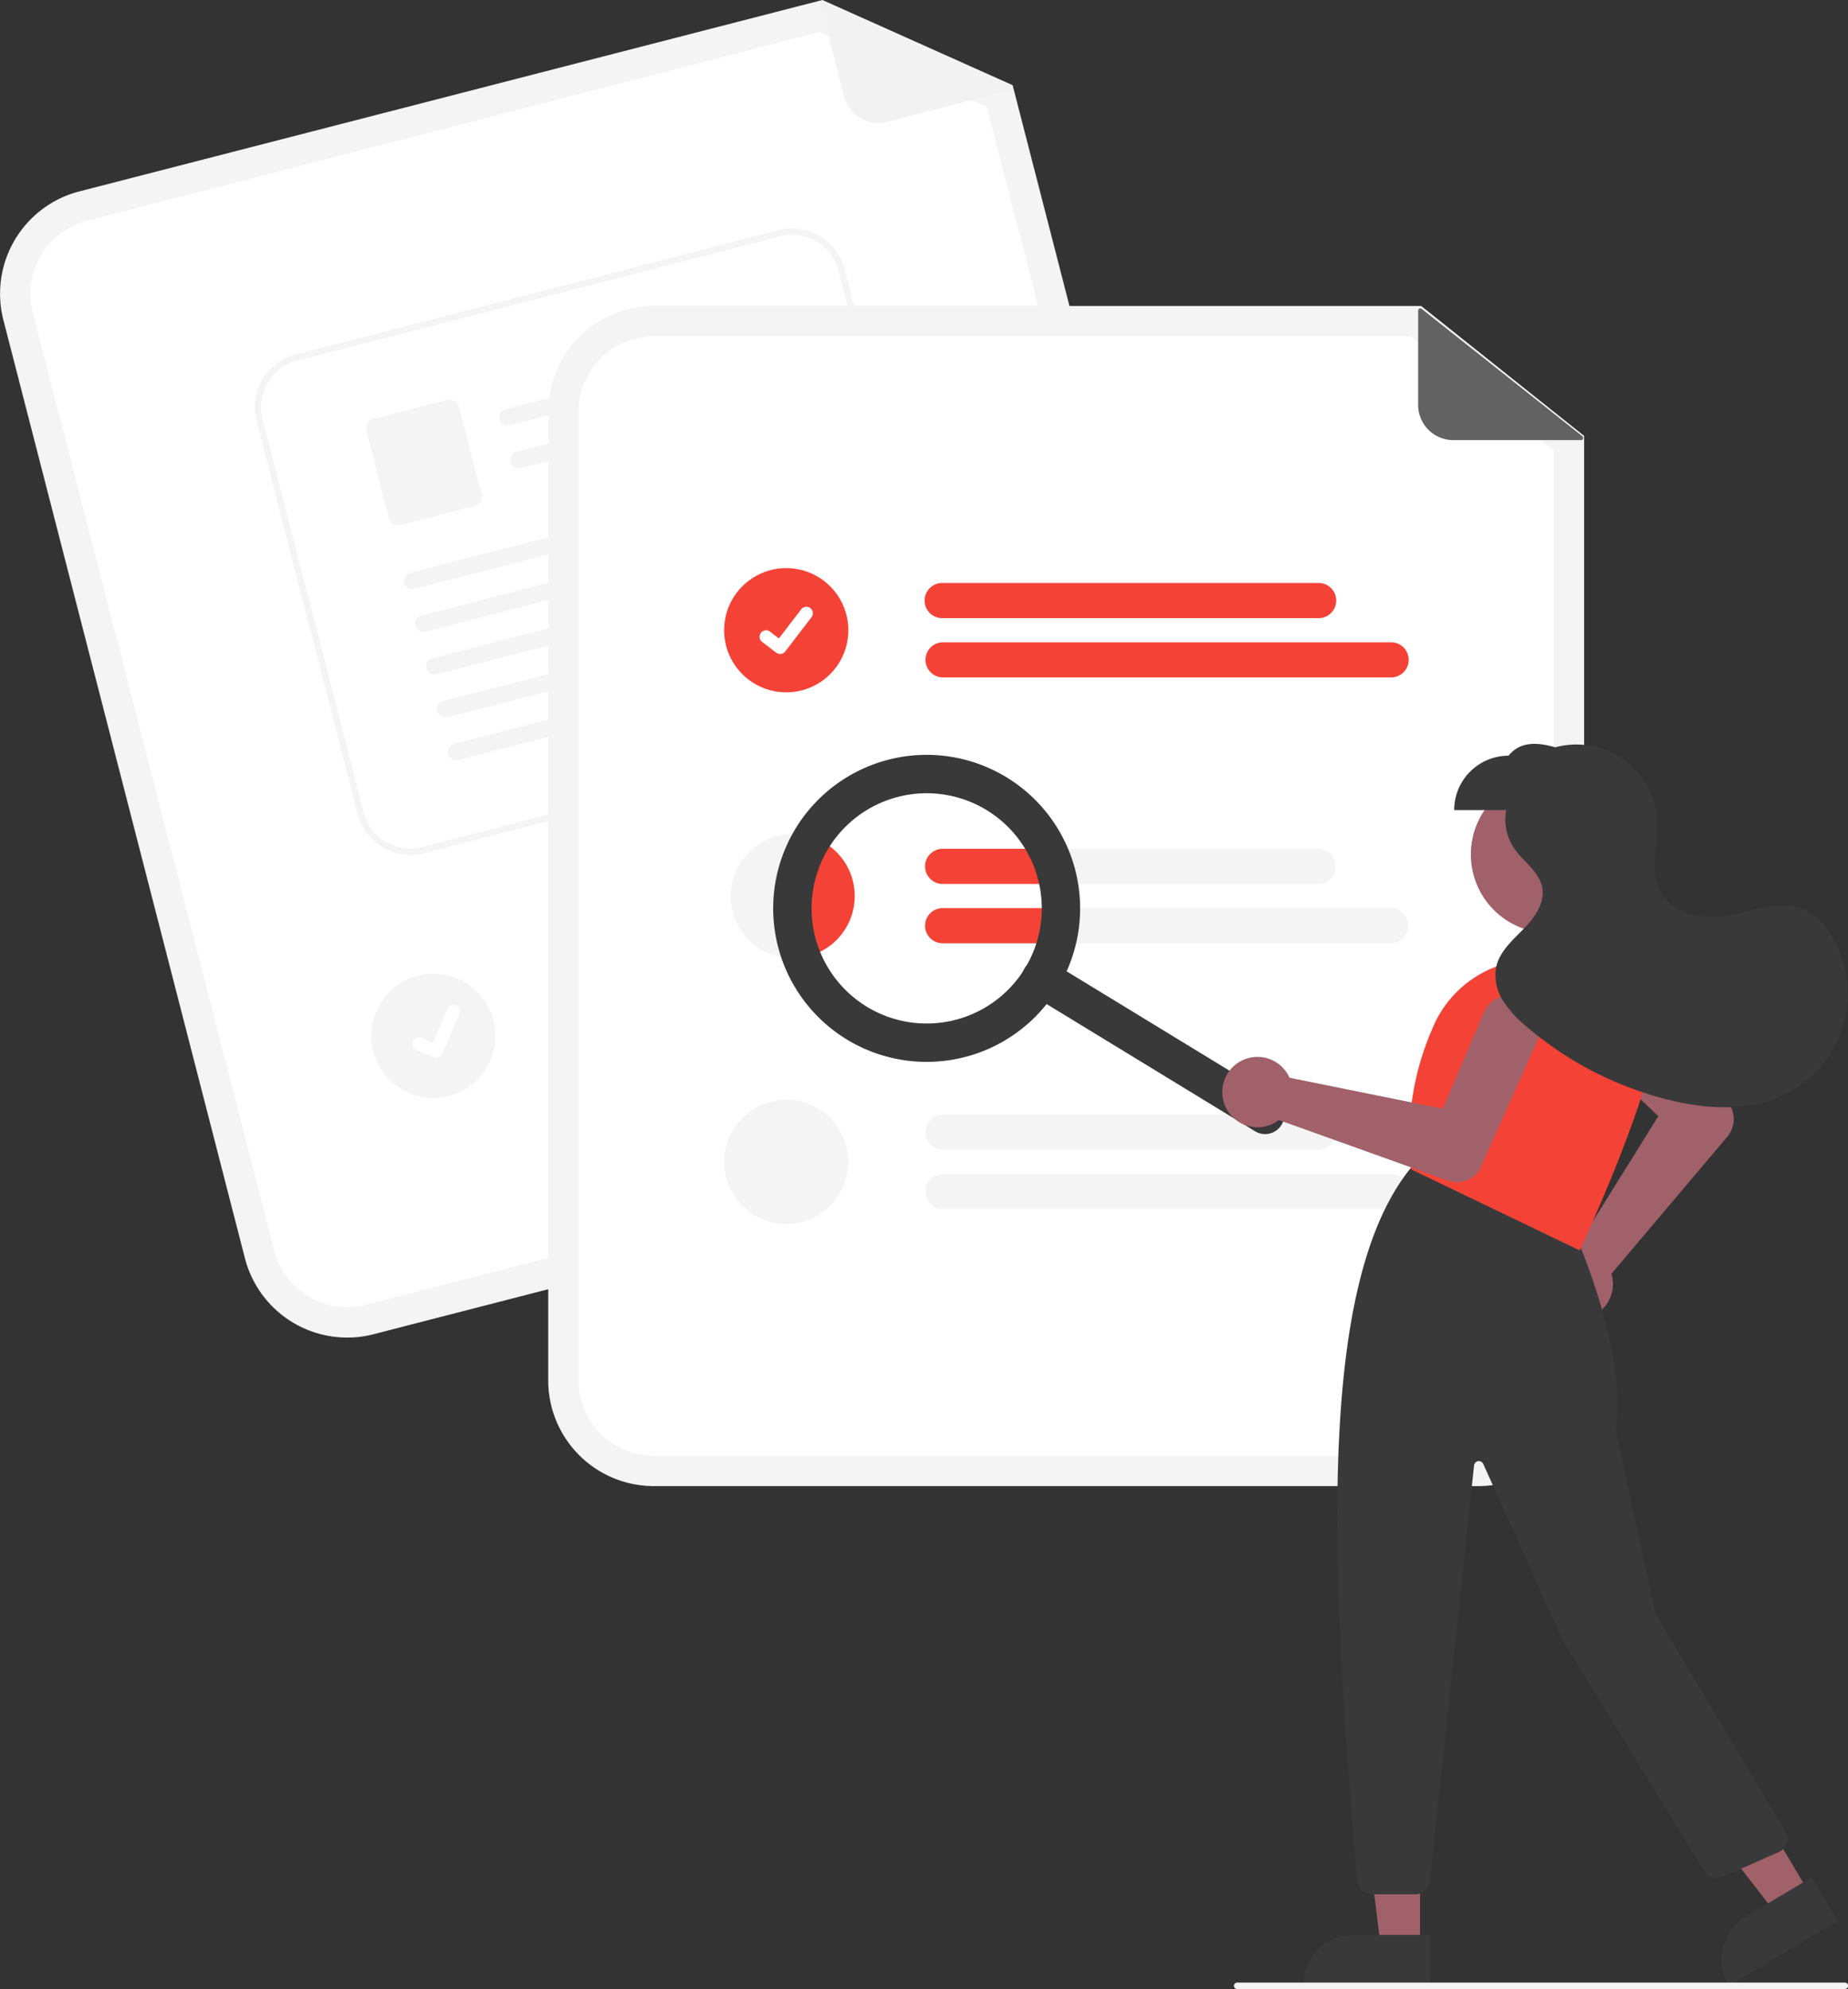 <svg xmlns="http://www.w3.org/2000/svg" width="169.714" height="182.612" viewBox="0 0 169.714 182.612"><rect x="0" y="0" width="169.714" height="182.612" fill="#333333" stroke="none"/><defs><style>.a{fill:#f4f4f4;}.b{fill:#fff;}.c{fill:#f2f2f2;}.d{fill:#ccc;}.e{fill:#f44336;}.f{fill:#626262;}.g{fill:#393939;}.h{fill:#a0616a;}</style></defs><g transform="translate(-368.48 -44.445)"><path class="a" d="M418.657,242.645,345.3,261.537a9.7,9.7,0,0,1-11.8-6.967l-22.186-86.157a9.7,9.7,0,0,1,6.967-11.8l68.251-17.575L404,146.858l21.628,83.988A9.7,9.7,0,0,1,418.657,242.645Z" transform="translate(57.476 -94.592)"/><path class="b" d="M325.683,166.4a6.908,6.908,0,0,0-4.961,8.4l22.186,86.157a6.908,6.908,0,0,0,8.4,4.961l73.361-18.891a6.908,6.908,0,0,0,4.961-8.4l-21.293-82.686-15.352-6.873Z" transform="translate(50.766 -101.676)"/><path class="c" d="M585.1,147.856l-11.354,2.924a3.227,3.227,0,0,1-3.93-2.32l-2.159-8.386a.2.2,0,0,1,.277-.235l17.2,7.637a.2.2,0,0,1-.031.38Z" transform="translate(-123.813 -95.146)"/><path class="d" d="M521.531,410.123l-33.4,8.6a1.614,1.614,0,0,1-.8-3.125l33.4-8.6a1.614,1.614,0,0,1,.8,3.125Z" transform="translate(-66.218 -283.837)"/><path class="d" d="M532.6,422.431l-39.846,10.261a1.614,1.614,0,0,1-.8-3.125L531.8,419.306a1.614,1.614,0,1,1,.8,3.125Z" transform="translate(-69.485 -292.531)"/><circle class="a" cx="5.703" cy="5.703" r="5.703" transform="translate(402.577 133.84)"/><path class="b" d="M450.558,256.418,406.2,267.837a5,5,0,0,1-6.078-3.59l-9.3-36.113a5,5,0,0,1,3.59-6.078l44.359-11.419a5,5,0,0,1,6.078,3.59l9.3,36.113A5,5,0,0,1,450.558,256.418Z" transform="translate(1.204 -145.057)"/><path class="a" d="M450.558,256.418,406.2,267.837a5,5,0,0,1-6.078-3.59l-9.3-36.113a5,5,0,0,1,3.59-6.078l44.359-11.419a5,5,0,0,1,6.078,3.59l9.3,36.113A5,5,0,0,1,450.558,256.418Zm-56-33.793a4.409,4.409,0,0,0-3.167,5.363l9.3,36.113a4.409,4.409,0,0,0,5.363,3.167l44.359-11.419a4.409,4.409,0,0,0,3.167-5.363l-9.3-36.113a4.409,4.409,0,0,0-5.363-3.167Z" transform="translate(1.204 -145.057)"/><path class="a" d="M490.558,248.549l-22.388,5.763a.8.8,0,0,1-.971-.5.772.772,0,0,1,.544-.98l22.789-5.866c.921.466.678,1.421.026,1.589Z" transform="translate(-52.832 -170.827)"/><path class="a" d="M494,261.923l-22.387,5.763a.8.8,0,0,1-.971-.5.772.772,0,0,1,.544-.98l22.789-5.866c.921.466.678,1.421.026,1.589Z" transform="translate(-55.263 -180.274)"/><path class="a" d="M435.473,273.718l-6.832,1.759a.87.87,0,0,1-1.058-.625l-2.076-8.063a.87.87,0,0,1,.625-1.058l6.832-1.759a.87.87,0,0,1,1.058.625l2.076,8.063A.87.87,0,0,1,435.473,273.718Z" transform="translate(-23.387 -182.824)"/><path class="a" d="M472.489,289.364l-34.167,8.8a.8.8,0,0,1-.971-.5.772.772,0,0,1,.544-.98l34.569-8.9c.921.466.678,1.421.026,1.589Z" transform="translate(-31.747 -199.657)"/><path class="a" d="M475.932,302.741l-34.167,8.8a.8.8,0,0,1-.971-.5.772.772,0,0,1,.544-.981l34.569-8.9C476.827,301.619,476.585,302.573,475.932,302.741Z" transform="translate(-34.179 -209.107)"/><path class="a" d="M479.374,316.111l-34.167,8.8a.8.8,0,0,1-.971-.5.773.773,0,0,1,.544-.98l34.569-8.9C480.269,314.989,480.027,315.943,479.374,316.111Z" transform="translate(-36.61 -218.55)"/><path class="a" d="M482.817,329.488l-34.167,8.8a.8.8,0,0,1-.971-.5.772.772,0,0,1,.544-.98l34.569-8.9C483.712,328.365,483.47,329.319,482.817,329.488Z" transform="translate(-39.042 -228)"/><path class="a" d="M486.259,342.858l-34.167,8.8a.8.8,0,0,1-.971-.5.772.772,0,0,1,.544-.981l34.569-8.9C487.154,341.736,486.912,342.69,486.259,342.858Z" transform="translate(-41.474 -237.444)"/><path class="b" d="M442.459,458.124a.591.591,0,0,1-.374-.026l-.007,0-1.554-.659a.6.6,0,1,1,.466-1.1l1.007.428,1.319-3.1a.6.6,0,0,1,.781-.315h0l-.008.02.008-.02a.6.6,0,0,1,.315.781l-1.552,3.649a.6.6,0,0,1-.4.343Z" transform="translate(-33.758 -316.582)"/><path class="a" d="M567.919,343.062H492.164a9.7,9.7,0,0,1-9.69-9.69V244.4a9.7,9.7,0,0,1,9.69-9.69h70.477l14.967,11.93v86.728A9.7,9.7,0,0,1,567.919,343.062Z" transform="translate(-63.647 -162.176)"/><path class="b" d="M498.875,244.215a6.908,6.908,0,0,0-6.9,6.9v88.968a6.908,6.908,0,0,0,6.9,6.9h75.755a6.908,6.908,0,0,0,6.9-6.9V254.7l-13.153-10.484Z" transform="translate(-70.357 -168.887)"/><path class="e" d="M636.438,324.555h-34.49a1.614,1.614,0,1,1,0-3.227h34.49a1.614,1.614,0,1,1,0,3.227Z" transform="translate(-146.9 -223.358)"/><path class="e" d="M643.094,343.1H601.948a1.614,1.614,0,0,1,0-3.227h41.146a1.614,1.614,0,1,1,0,3.227Z" transform="translate(-146.9 -236.459)"/><path class="a" d="M636.442,404.443H601.953a1.613,1.613,0,0,0,0,3.227h34.489a1.613,1.613,0,1,0,0-3.227Z" transform="translate(-146.904 -282.068)"/><path class="a" d="M643.1,422.993H601.953a1.613,1.613,0,0,0,0,3.227H643.1a1.613,1.613,0,0,0,0-3.227Z" transform="translate(-146.904 -295.171)"/><path class="a" d="M636.438,490.791h-34.49a1.614,1.614,0,0,1,0-3.227h34.49a1.614,1.614,0,0,1,0,3.227Z" transform="translate(-146.9 -340.783)"/><path class="a" d="M643.094,509.338H601.948a1.614,1.614,0,0,1,0-3.227h41.146a1.614,1.614,0,0,1,0,3.227Z" transform="translate(-146.9 -353.884)"/><circle class="e" cx="5.703" cy="5.703" r="5.703" transform="translate(434.982 96.604)"/><path class="b" d="M550.333,333.072a.592.592,0,0,1-.356-.118l-.006,0-1.34-1.025a.6.6,0,0,1,.725-.945l.868.666,2.051-2.676a.6.6,0,0,1,.835-.11h0l-.013.018.013-.018a.6.6,0,0,1,.11.835l-2.413,3.147a.6.6,0,0,1-.474.232Z" transform="translate(-110.213 -228.589)"/><path class="a" d="M550.9,405.49a5.7,5.7,0,0,1-5.7,5.705,1.234,1.234,0,0,1-.147-.006,5.7,5.7,0,1,1,5.849-5.7Z" transform="translate(-103.921 -278.778)"/><circle class="a" cx="5.703" cy="5.703" r="5.703" transform="translate(434.982 145.414)"/><path class="f" d="M769.514,247.571H757.79a3.227,3.227,0,0,1-3.227-3.227v-8.659a.2.2,0,0,1,.327-.158l14.75,11.685a.2.2,0,0,1-.125.36Z" transform="translate(-255.844 -162.719)"/><path class="e" d="M562.13,405.686a5.7,5.7,0,0,1-5.7,5.705,1.234,1.234,0,0,1-.147-.006,12.347,12.347,0,0,1,1.107-11.322A5.706,5.706,0,0,1,562.13,405.686Z" transform="translate(-115.156 -278.974)"/><path class="e" d="M600.334,406.058a1.618,1.618,0,0,1,1.615-1.615h8.594a12.208,12.208,0,0,1,1.06,3.227h-9.654a1.615,1.615,0,0,1-1.615-1.612Z" transform="translate(-146.9 -282.068)"/><path class="e" d="M611.807,422.993a12.307,12.307,0,0,1-.429,3.227h-9.425a1.613,1.613,0,0,1,0-3.227Z" transform="translate(-146.904 -295.171)"/><path class="g" d="M654.509,454.162a1.762,1.762,0,0,1-2.421.587l-20.555-12.538a1.762,1.762,0,1,1,1.835-3.008l20.555,12.538a1.762,1.762,0,0,1,.587,2.421Z" transform="translate(-168.341 -306.439)"/><path class="g" d="M578.954,396.5a14.094,14.094,0,1,1-4.693-19.371A14.094,14.094,0,0,1,578.954,396.5ZM557.9,383.659a10.57,10.57,0,1,0,14.529-3.52,10.57,10.57,0,0,0-14.529,3.52Z" transform="translate(-113.341 -261.318)"/><circle class="h" cx="7.212" cy="7.212" r="7.212" transform="translate(503.558 115.682)"/><path class="h" d="M793.643,477.128a3.23,3.23,0,0,1,2.444-4.155,3.074,3.074,0,0,1,.428-.053l7.6-12.192-6.939-6.6a2.769,2.769,0,1,1,3.853-3.979l9.581,9.447.019.023a2.509,2.509,0,0,1-.175,2.99L799.807,475.2a3.03,3.03,0,0,1,.079.307,3.231,3.231,0,0,1-2.9,3.851q-.138.012-.274.012A3.241,3.241,0,0,1,793.643,477.128Z" transform="translate(-283.34 -313.805)"/><path class="h" d="M431.371,575.6h-3.6l-1.712-13.885h5.313Z" transform="translate(67.521 -352.335)"/><path class="g" d="M730.353,748.7H718.746v-.147a4.518,4.518,0,0,1,4.518-4.518h7.089Z" transform="translate(-230.544 -521.948)"/><path class="h" d="M537.936,563.349l-3.093,1.842-8.575-11.054,4.565-2.718Z" transform="translate(-3.265 -345.064)"/><path class="g" d="M860.067,730.057l-9.973,5.938-.075-.126a4.518,4.518,0,0,1,1.57-6.193h0l6.091-3.627Z" transform="translate(-322.822 -509.243)"/><path class="g" d="M731.1,569.353c-2.412-28.4-3.846-54.774,4.969-65.535l.068-.083,14.836,5.934.024.053c.05.109,4.984,10.962,3.833,18.262l3.659,16.833L770.419,564.8a1.322,1.322,0,0,1-.6,1.887l-5.185,2.281a1.328,1.328,0,0,1-1.659-.518l-12.979-21.164-7.331-16.233a.441.441,0,0,0-.839.135l-4.064,38.2a1.319,1.319,0,0,1-1.314,1.182h-4.031A1.33,1.33,0,0,1,731.1,569.353Z" transform="translate(-237.973 -352.206)"/><path class="e" d="M751.951,458.372l-.071-.034-.011-.078a25.058,25.058,0,0,1,1.95-12.809,10.17,10.17,0,0,1,11.8-6.091h0a10.157,10.157,0,0,1,6.477,4.981,10.048,10.048,0,0,1,.7,8.053c-2.33,6.812-5.352,13.186-5.382,13.249l-.063.133Z" transform="translate(-253.807 -306.535)"/><path class="h" d="M694.528,456.462a3.23,3.23,0,0,1,4.748.834,3.07,3.07,0,0,1,.2.383l14.08,2.846,3.749-8.81a2.769,2.769,0,1,1,5.077,2.215l-5.494,12.282-.015.026a2.509,2.509,0,0,1-2.862.884l-15.519-5.561a3.027,3.027,0,0,1-.26.182,3.231,3.231,0,0,1-4.623-1.367q-.059-.125-.107-.252A3.24,3.24,0,0,1,694.528,456.462Z" transform="translate(-212.57 -314.286)"/><path class="g" d="M800.62,389.505a5.88,5.88,0,0,0-3.045-2.813c-1.728-.588-3.6.038-5.375.456a9.96,9.96,0,0,1-4.178.247,4.692,4.692,0,0,1-3.338-2.333c-.923-1.851-.146-4.058-.2-6.126a7.439,7.439,0,0,0-9.373-6.991c-1.7-.491-3.241-.536-4.293.771a4.992,4.992,0,0,0-4.992,4.992H770.6a4.742,4.742,0,0,0,.721,3.5c.843,1.238,2.308,2.133,2.59,3.6.273,1.425-.7,2.777-1.712,3.813s-2.195,2.062-2.512,3.478a4.314,4.314,0,0,0,.618,3.1,10.1,10.1,0,0,0,2.169,2.389,31.829,31.829,0,0,0,13.224,6.765c3.437.827,7.2,1.042,10.386-.48a10.314,10.314,0,0,0,4.541-14.378Z" transform="translate(-263.798 -258.889)"/><path class="a" d="M753.083,759.55H697.294a.294.294,0,1,1,0-.587h55.788a.294.294,0,1,1,0,.587Z" transform="translate(-215.183 -532.493)"/></g></svg>